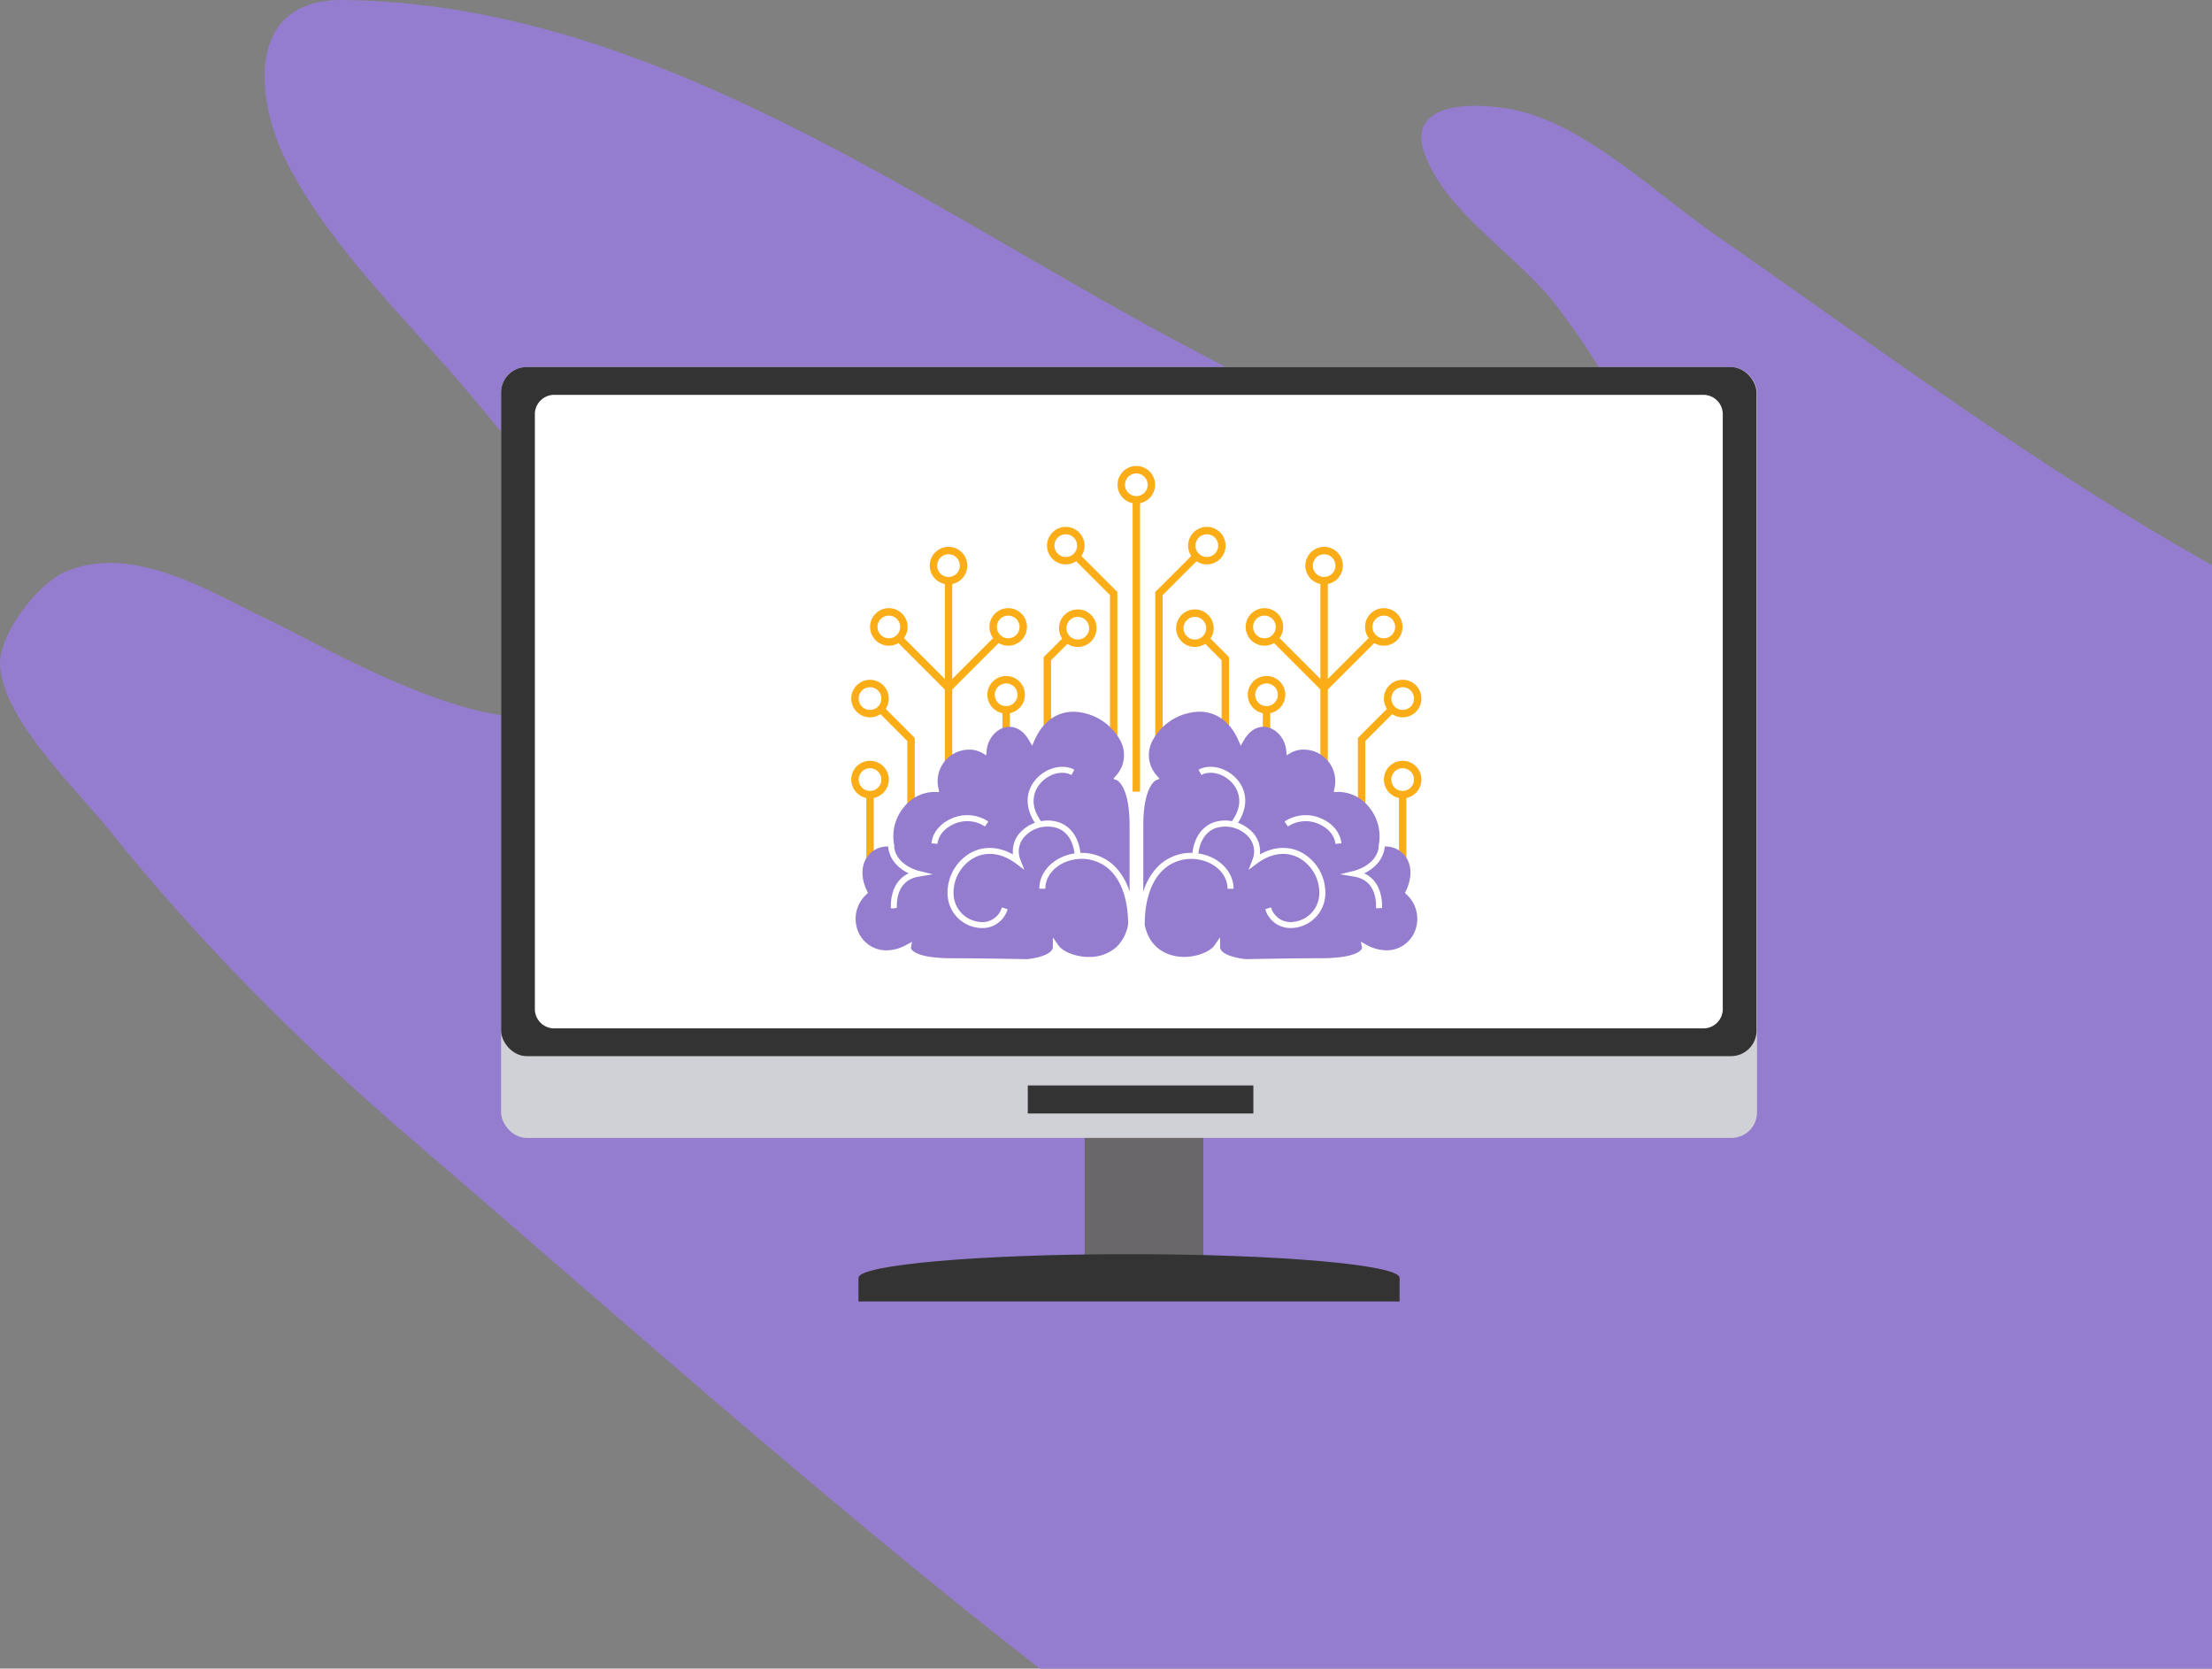 <svg xmlns="http://www.w3.org/2000/svg" width="668" height="503.808" viewBox="0 0 668 503.808"><rect x="0" y="0" width="668" height="503.808" fill="#808080" stroke="none"/><defs><style>.a{fill:#947dce;}.b{fill:#6a676b;}.c{fill:#d0d1d6;}.d{fill:#333;}.e{fill:#fff;}.f{fill:#fbad18;}</style></defs><g transform="translate(-809.622 -336.378)"><path class="a" d="M1477.622,507.025V840.186h-354.04c-65.314-50.882-127.266-106.279-190.095-160.21C900,651.232,869.7,620.8,842.06,586.362c-9.461-11.8-31.36-32.573-32.417-48.913-.6-9.377,11.418-25.177,20.315-28.707,20.663-8.212,43.655,6.712,61.424,15.128,18.8,8.909,93.324,53.44,97.226,10.686,2.857-31.4-17.6-55.913-36.331-78.281-18.8-22.464-41.926-43.859-55.613-70.044-10.385-19.858-12.931-50.15,16.461-49.85,92.76.913,173.622,61.244,251.939,103.073,30.232,16.16,58.638,29.751,91.043,40.653,10.95,3.674,42.994,21.707,45.912,2.293,2.821-18.766-11.262-38.876-21.827-53.032-11.622-15.584-33.81-28.359-40.377-46.608-6.3-17.517,19.75-15.236,29.439-12.679,20.735,5.475,40.569,24.829,58.194,37.075C1377.022,441.591,1425.155,477.646,1477.622,507.025Z" transform="translate(0)"/><g transform="translate(960.949 447.215)"><rect class="b" width="35.832" height="41.611" transform="translate(176.236 231.175)"/><rect class="c" width="379.273" height="232.744" rx="7.702"/><g transform="translate(107.928 267.845)"><path class="d" d="M1025.556,666.072v-7.134c0-3.957,36.594-7.154,81.706-7.154s81.7,3.2,81.7,7.154v7.134Z" transform="translate(-1025.556 -651.783)"/></g><g transform="translate(159.058 216.905)"><rect class="d" width="68.116" height="8.467"/></g><rect class="d" width="379.126" height="208.057" rx="7.702"/><g transform="translate(10.195 8.381)"><path class="e" d="M1302.889,441.28V621.366a5.859,5.859,0,0,1-6.085,5.6H950.234a5.858,5.858,0,0,1-6.08-5.6V441.28a5.858,5.858,0,0,1,6.08-5.6H1296.8A5.859,5.859,0,0,1,1302.889,441.28Z" transform="translate(-944.154 -435.675)"/></g></g><g transform="translate(1066.687 477.084)"><rect class="f" width="2.245" height="19.963" transform="translate(4.543 98.313)"/><rect class="f" width="2.242" height="55.301" transform="translate(28.261 34.055)"/><rect class="f" width="2.245" height="21.229" transform="translate(13.575 52.787) rotate(-45)"/><rect class="f" width="2.245" height="7.18" transform="translate(45.653 73.619)"/><path class="f" d="M1074.367,523.493h-2.245v-20.8l6.31-6.308,1.587,1.588-5.653,5.651Z" transform="translate(-1014.024 -444.983)"/><path class="f" d="M1029.4,539.041a5.665,5.665,0,1,1,5.667-5.663A5.671,5.671,0,0,1,1029.4,539.041Zm0-9.086a3.421,3.421,0,1,0,3.423,3.423A3.427,3.427,0,0,0,1029.4,529.955Z" transform="translate(-1023.732 -438.698)"/><path class="f" d="M1092.874,531.309h-2.242V488.122L1079.71,477.2l1.587-1.585,11.576,11.576Z" transform="translate(-1012.502 -449.149)"/><path class="f" d="M1029.4,518.671a5.666,5.666,0,1,1,5.667-5.667A5.672,5.672,0,0,1,1029.4,518.671Zm0-9.09a3.423,3.423,0,1,0,3.423,3.423A3.428,3.428,0,0,0,1029.4,509.581Z" transform="translate(-1023.732 -442.785)"/><path class="f" d="M1034.139,500.656a5.665,5.665,0,1,1,5.665-5.666A5.672,5.672,0,0,1,1034.139,500.656Zm0-9.086a3.422,3.422,0,1,0,3.421,3.421A3.426,3.426,0,0,0,1034.139,491.57Z" transform="translate(-1022.781 -446.399)"/><path class="f" d="M1049.15,485.233a5.665,5.665,0,1,1,5.663-5.663A5.672,5.672,0,0,1,1049.15,485.233Zm0-9.086a3.422,3.422,0,1,0,3.418,3.423A3.428,3.428,0,0,0,1049.15,476.147Z" transform="translate(-1019.769 -449.493)"/><rect class="f" width="21.229" height="2.244" transform="matrix(0.707, -0.707, 0.707, 0.707, 28.586, 66.21)"/><path class="f" d="M1064.164,500.656a5.665,5.665,0,1,1,5.665-5.666A5.673,5.673,0,0,1,1064.164,500.656Zm0-9.086a3.422,3.422,0,1,0,3.423,3.421A3.426,3.426,0,0,0,1064.164,491.57Z" transform="translate(-1016.758 -446.399)"/><path class="f" d="M1063.635,517.711a5.665,5.665,0,1,1,5.668-5.666A5.671,5.671,0,0,1,1063.635,517.711Zm0-9.085a3.422,3.422,0,1,0,3.423,3.419A3.424,3.424,0,0,0,1063.635,508.626Z" transform="translate(-1016.863 -442.977)"/><path class="f" d="M1081.661,500.972a5.665,5.665,0,1,1,5.666-5.662A5.671,5.671,0,0,1,1081.661,500.972Zm0-9.086a3.421,3.421,0,1,0,3.421,3.424A3.429,3.429,0,0,0,1081.661,491.886Z" transform="translate(-1013.247 -446.336)"/><rect class="f" width="2.242" height="89.017" transform="translate(84.971 9.296)"/><path class="f" d="M1078.642,480.21a5.665,5.665,0,1,1,5.665-5.666A5.672,5.672,0,0,1,1078.642,480.21Zm0-9.089a3.423,3.423,0,1,0,3.42,3.423A3.425,3.425,0,0,0,1078.642,471.122Z" transform="translate(-1013.853 -450.501)"/><rect class="f" width="2.245" height="19.963" transform="translate(165.399 98.313)"/><rect class="f" width="2.242" height="55.466" transform="translate(141.684 34.055)"/><path class="f" d="M1096.384,464.9a5.666,5.666,0,1,1,5.668-5.668A5.674,5.674,0,0,1,1096.384,464.9Zm0-9.086a3.421,3.421,0,1,0,3.424,3.418A3.424,3.424,0,0,0,1096.384,455.817Z" transform="translate(-1010.293 -453.572)"/><rect class="f" width="21.227" height="2.244" transform="matrix(0.707, -0.707, 0.707, 0.707, 142.012, 66.209)"/><path class="f" d="M1120.072,523.493h-2.242V503.62l-5.653-5.651,1.585-1.588,6.31,6.308Z" transform="translate(-1005.988 -444.983)"/><path class="f" d="M1163.377,539.041a5.665,5.665,0,1,1,5.663-5.663A5.672,5.672,0,0,1,1163.377,539.041Zm0-9.086a3.421,3.421,0,1,0,3.418,3.423A3.427,3.427,0,0,0,1163.377,529.955Z" transform="translate(-996.853 -438.698)"/><path class="f" d="M1102.447,531.309H1100.2V487.192l11.579-11.576,1.587,1.585-10.922,10.922Z" transform="translate(-1008.39 -449.149)"/><path class="f" d="M1163.377,518.671A5.666,5.666,0,1,1,1169.04,513,5.673,5.673,0,0,1,1163.377,518.671Zm0-9.09A3.423,3.423,0,1,0,1166.8,513,3.428,3.428,0,0,0,1163.377,509.581Z" transform="translate(-996.853 -442.785)"/><path class="f" d="M1158.634,500.656a5.665,5.665,0,1,1,5.666-5.666A5.672,5.672,0,0,1,1158.634,500.656Zm0-9.086a3.422,3.422,0,1,0,3.423,3.421A3.424,3.424,0,0,0,1158.634,491.57Z" transform="translate(-997.804 -446.399)"/><path class="f" d="M1143.623,485.233a5.665,5.665,0,1,1,5.665-5.663A5.672,5.672,0,0,1,1143.623,485.233Zm0-9.086a3.422,3.422,0,1,0,3.423,3.423A3.429,3.429,0,0,0,1143.623,476.147Z" transform="translate(-1000.816 -449.493)"/><rect class="f" width="2.244" height="21.232" transform="translate(126.998 52.786) rotate(-45.005)"/><path class="f" d="M1128.609,500.656a5.665,5.665,0,1,1,5.668-5.666A5.672,5.672,0,0,1,1128.609,500.656Zm0-9.086a3.422,3.422,0,1,0,3.423,3.421A3.428,3.428,0,0,0,1128.609,491.57Z" transform="translate(-1003.828 -446.399)"/><path class="f" d="M1129.133,517.711a5.665,5.665,0,1,1,5.665-5.666A5.673,5.673,0,0,1,1129.133,517.711Zm0-9.085a3.422,3.422,0,1,0,3.422,3.419A3.426,3.426,0,0,0,1129.133,508.626Z" transform="translate(-1003.723 -442.977)"/><path class="f" d="M1111.112,500.972a5.665,5.665,0,1,1,5.666-5.662A5.671,5.671,0,0,1,1111.112,500.972Zm0-9.086a3.421,3.421,0,1,0,3.421,3.424A3.427,3.427,0,0,0,1111.112,491.886Z" transform="translate(-1007.338 -446.336)"/><path class="f" d="M1153.413,543.937h-2.245V523.552l9.492-9.5,1.585,1.585-8.832,8.845Z" transform="translate(-998.166 -441.439)"/><path class="f" d="M1114.131,480.21a5.665,5.665,0,1,1,5.663-5.666A5.672,5.672,0,0,1,1114.131,480.21Zm0-9.089a3.423,3.423,0,1,0,3.418,3.423A3.427,3.427,0,0,0,1114.131,471.122Z" transform="translate(-1006.733 -450.501)"/><rect class="f" width="2.245" height="7.194" transform="translate(124.289 73.619)"/><path class="f" d="M1041.56,543.773h-2.245V524.48l-8.83-8.845,1.585-1.585,9.49,9.5Z" transform="translate(-1022.377 -441.439)"/><path class="a" d="M1102.6,564.2a12.275,12.275,0,0,0-9.449-4.4c-6.079,0-11.022,4.044-11.022,9.013h-1.818c0-5.337,4.6-9.772,10.631-10.658-.483-3.837-2.255-6.525-5.1-7.611a9.5,9.5,0,0,0-9.683,2.225,6.613,6.613,0,0,0-1.516,7.386l1.139,2.944-2.53-1.887c-4.175-3.116-8.611-3.764-12.487-1.82a12.019,12.019,0,0,0-6.354,10.783,8.7,8.7,0,0,0,7.4,8.594,6.162,6.162,0,0,0,7.187-4.327l1.728.556a7.847,7.847,0,0,1-7.685,5.686,9.524,9.524,0,0,1-1.512-.121,10.5,10.5,0,0,1-8.933-10.388,13.842,13.842,0,0,1,7.357-12.4c3.844-1.928,8.265-1.653,12.408.689a8.335,8.335,0,0,1,2.515-6.97,11.168,11.168,0,0,1,4.1-2.586c-2.994-4.567-2.938-9.4.281-13.107,3.079-3.545,8.192-4.825,11.636-2.916l-.881,1.592c-2.724-1.506-6.848-.4-9.385,2.516-1.334,1.534-3.928,5.692.19,11.429a10.572,10.572,0,0,1,5.673.429c2.084.8,5.5,3.072,6.24,9.156.139,0,.28-.017.419-.017a14.066,14.066,0,0,1,10.831,5.032,19.06,19.06,0,0,1,3.589,6.692V549.584c0-11.633-3.712-13.466-3.748-13.481l-1.169-.472.821-.959a9.2,9.2,0,0,0,1.46-10.3,16.554,16.554,0,0,0-14.268-9c-5.171,0-9.364,3.06-11.8,8.611l-.725,1.66-.9-1.575c-1.512-2.665-3.62-4.136-5.936-4.136-3.447,0-6.544,3.22-6.9,7.177l-.131,1.429-1.237-.728a7.573,7.573,0,0,0-3.856-.994,9.53,9.53,0,0,0-9.326,11.716l.2,1.109-1.523-.053a11.955,11.955,0,0,0-8.948,4.387,13.806,13.806,0,0,0-3.2,11.082l.18,1.177-.1-.013c.725,5.478,7.121,7.109,7.41,7.18l4.273,1.045-4.335.735c-6.194,1.049-6.623,6.924-6.518,9.4l-.9.15h-.91c-.085-2.078.126-8.158,5.385-10.556-2.459-1.2-5.806-3.676-6.213-8.111a7.418,7.418,0,0,0-6.536,3.435c-1.672,2.668-1.617,6.31.161,9.992l.284.591-.472.456a9.95,9.95,0,0,0-2.56,11.011,9.177,9.177,0,0,0,8.627,5.872,12.777,12.777,0,0,0,6.046-1.675l1.666-.9-.341,1.86,0,0a1.4,1.4,0,0,0,.411.689c.872.9,3.609,2.41,12.168,2.41,8.983,0,21.536.263,22.39.28,2.1-.168,7.9-1.187,7.9-3.691v-2.9l1.656,2.383c1.4,2.011,5.346,3.53,9.193,3.53h0a12.173,12.173,0,0,0,8.382-3.018,12.363,12.363,0,0,0,3.511-6.865C1107.1,572.929,1105.539,567.637,1102.6,564.2Zm-53.04-8.925-1.809-.175c.3-3.087,2.47-5.841,5.8-7.372a11.5,11.5,0,0,1,11.381.806l-1.044,1.49a9.682,9.682,0,0,0-9.577-.645C1051.574,550.641,1049.8,552.844,1049.563,555.279Z" transform="translate(-1023.514 -441.175)"/><path class="a" d="M1176.676,570.531l-.472-.456.287-.591c1.777-3.681,1.833-7.324.161-9.992a7.417,7.417,0,0,0-6.54-3.435c-.4,4.435-3.753,6.908-6.212,8.111,5.263,2.4,5.472,8.466,5.39,10.478l-1.821.078c.108-2.629-.318-8.5-6.512-9.553l-4.335-.735,4.269-1.045c.293-.071,6.686-1.7,7.411-7.18l-.095.013.178-1.177a13.8,13.8,0,0,0-3.2-11.082,11.954,11.954,0,0,0-8.947-4.387l-1.526.053.2-1.109a9.533,9.533,0,0,0-9.324-11.716,7.589,7.589,0,0,0-3.861.994l-1.237.728-.13-1.429c-.36-3.957-3.459-7.177-6.9-7.177-2.316,0-4.424,1.471-5.936,4.136l-.9,1.575-.725-1.66c-2.435-5.55-6.625-8.611-11.8-8.611a16.55,16.55,0,0,0-14.266,9,9.194,9.194,0,0,0,1.46,10.3l.824.959-1.174.472c-.014.01-3.746,1.9-3.746,13.481v20.131a19.033,19.033,0,0,1,3.585-6.692,14.071,14.071,0,0,1,10.834-5.032c.14,0,.277.012.419.017.737-6.084,4.155-8.358,6.237-9.156a10.579,10.579,0,0,1,5.674-.429c4.117-5.737,1.522-9.894.189-11.429-2.537-2.916-6.656-4.022-9.383-2.516l-.881-1.592c3.447-1.9,8.557-.623,11.636,2.916,3.219,3.707,3.272,8.54.277,13.107a11.172,11.172,0,0,1,4.1,2.586,8.346,8.346,0,0,1,2.515,6.97c4.143-2.345,8.567-2.617,12.408-.689a13.842,13.842,0,0,1,7.357,12.4,10.5,10.5,0,0,1-8.935,10.388,9.48,9.48,0,0,1-1.509.121,7.854,7.854,0,0,1-7.689-5.686l1.734-.556a6.152,6.152,0,0,0,7.182,4.327,8.7,8.7,0,0,0,7.4-8.594A12.023,12.023,0,0,0,1144,559.4c-3.878-1.938-8.312-1.3-12.488,1.82l-2.531,1.887,1.139-2.944a6.611,6.611,0,0,0-1.515-7.386,9.5,9.5,0,0,0-9.684-2.225c-2.841,1.085-4.616,3.774-5.1,7.611,6.031.886,10.634,5.321,10.634,10.658h-1.821c0-4.969-4.942-9.013-11.018-9.013a12.281,12.281,0,0,0-9.451,4.4c-2.965,3.471-4.538,8.837-4.548,15.517,1.86,8.9,9.378,9.675,11.9,9.675,3.847,0,7.8-1.519,9.2-3.53l1.656-2.383v2.9c0,2.5,5.8,3.523,7.9,3.691.851-.017,13.4-.28,22.388-.28,8.562,0,11.3-1.509,12.167-2.41a1.131,1.131,0,0,0,.407-.743l-.339-1.86,1.672.954a12.768,12.768,0,0,0,6.045,1.675,9.182,9.182,0,0,0,8.629-5.872A9.951,9.951,0,0,0,1176.676,570.531Zm-26.218-21.149a9.687,9.687,0,0,0-9.58.645l-1.042-1.49a11.5,11.5,0,0,1,11.382-.806c3.328,1.531,5.5,4.285,5.8,7.372l-1.811.175C1154.968,552.844,1153.193,550.641,1150.458,549.382Z" transform="translate(-1008.994 -441.175)"/></g></g></svg>